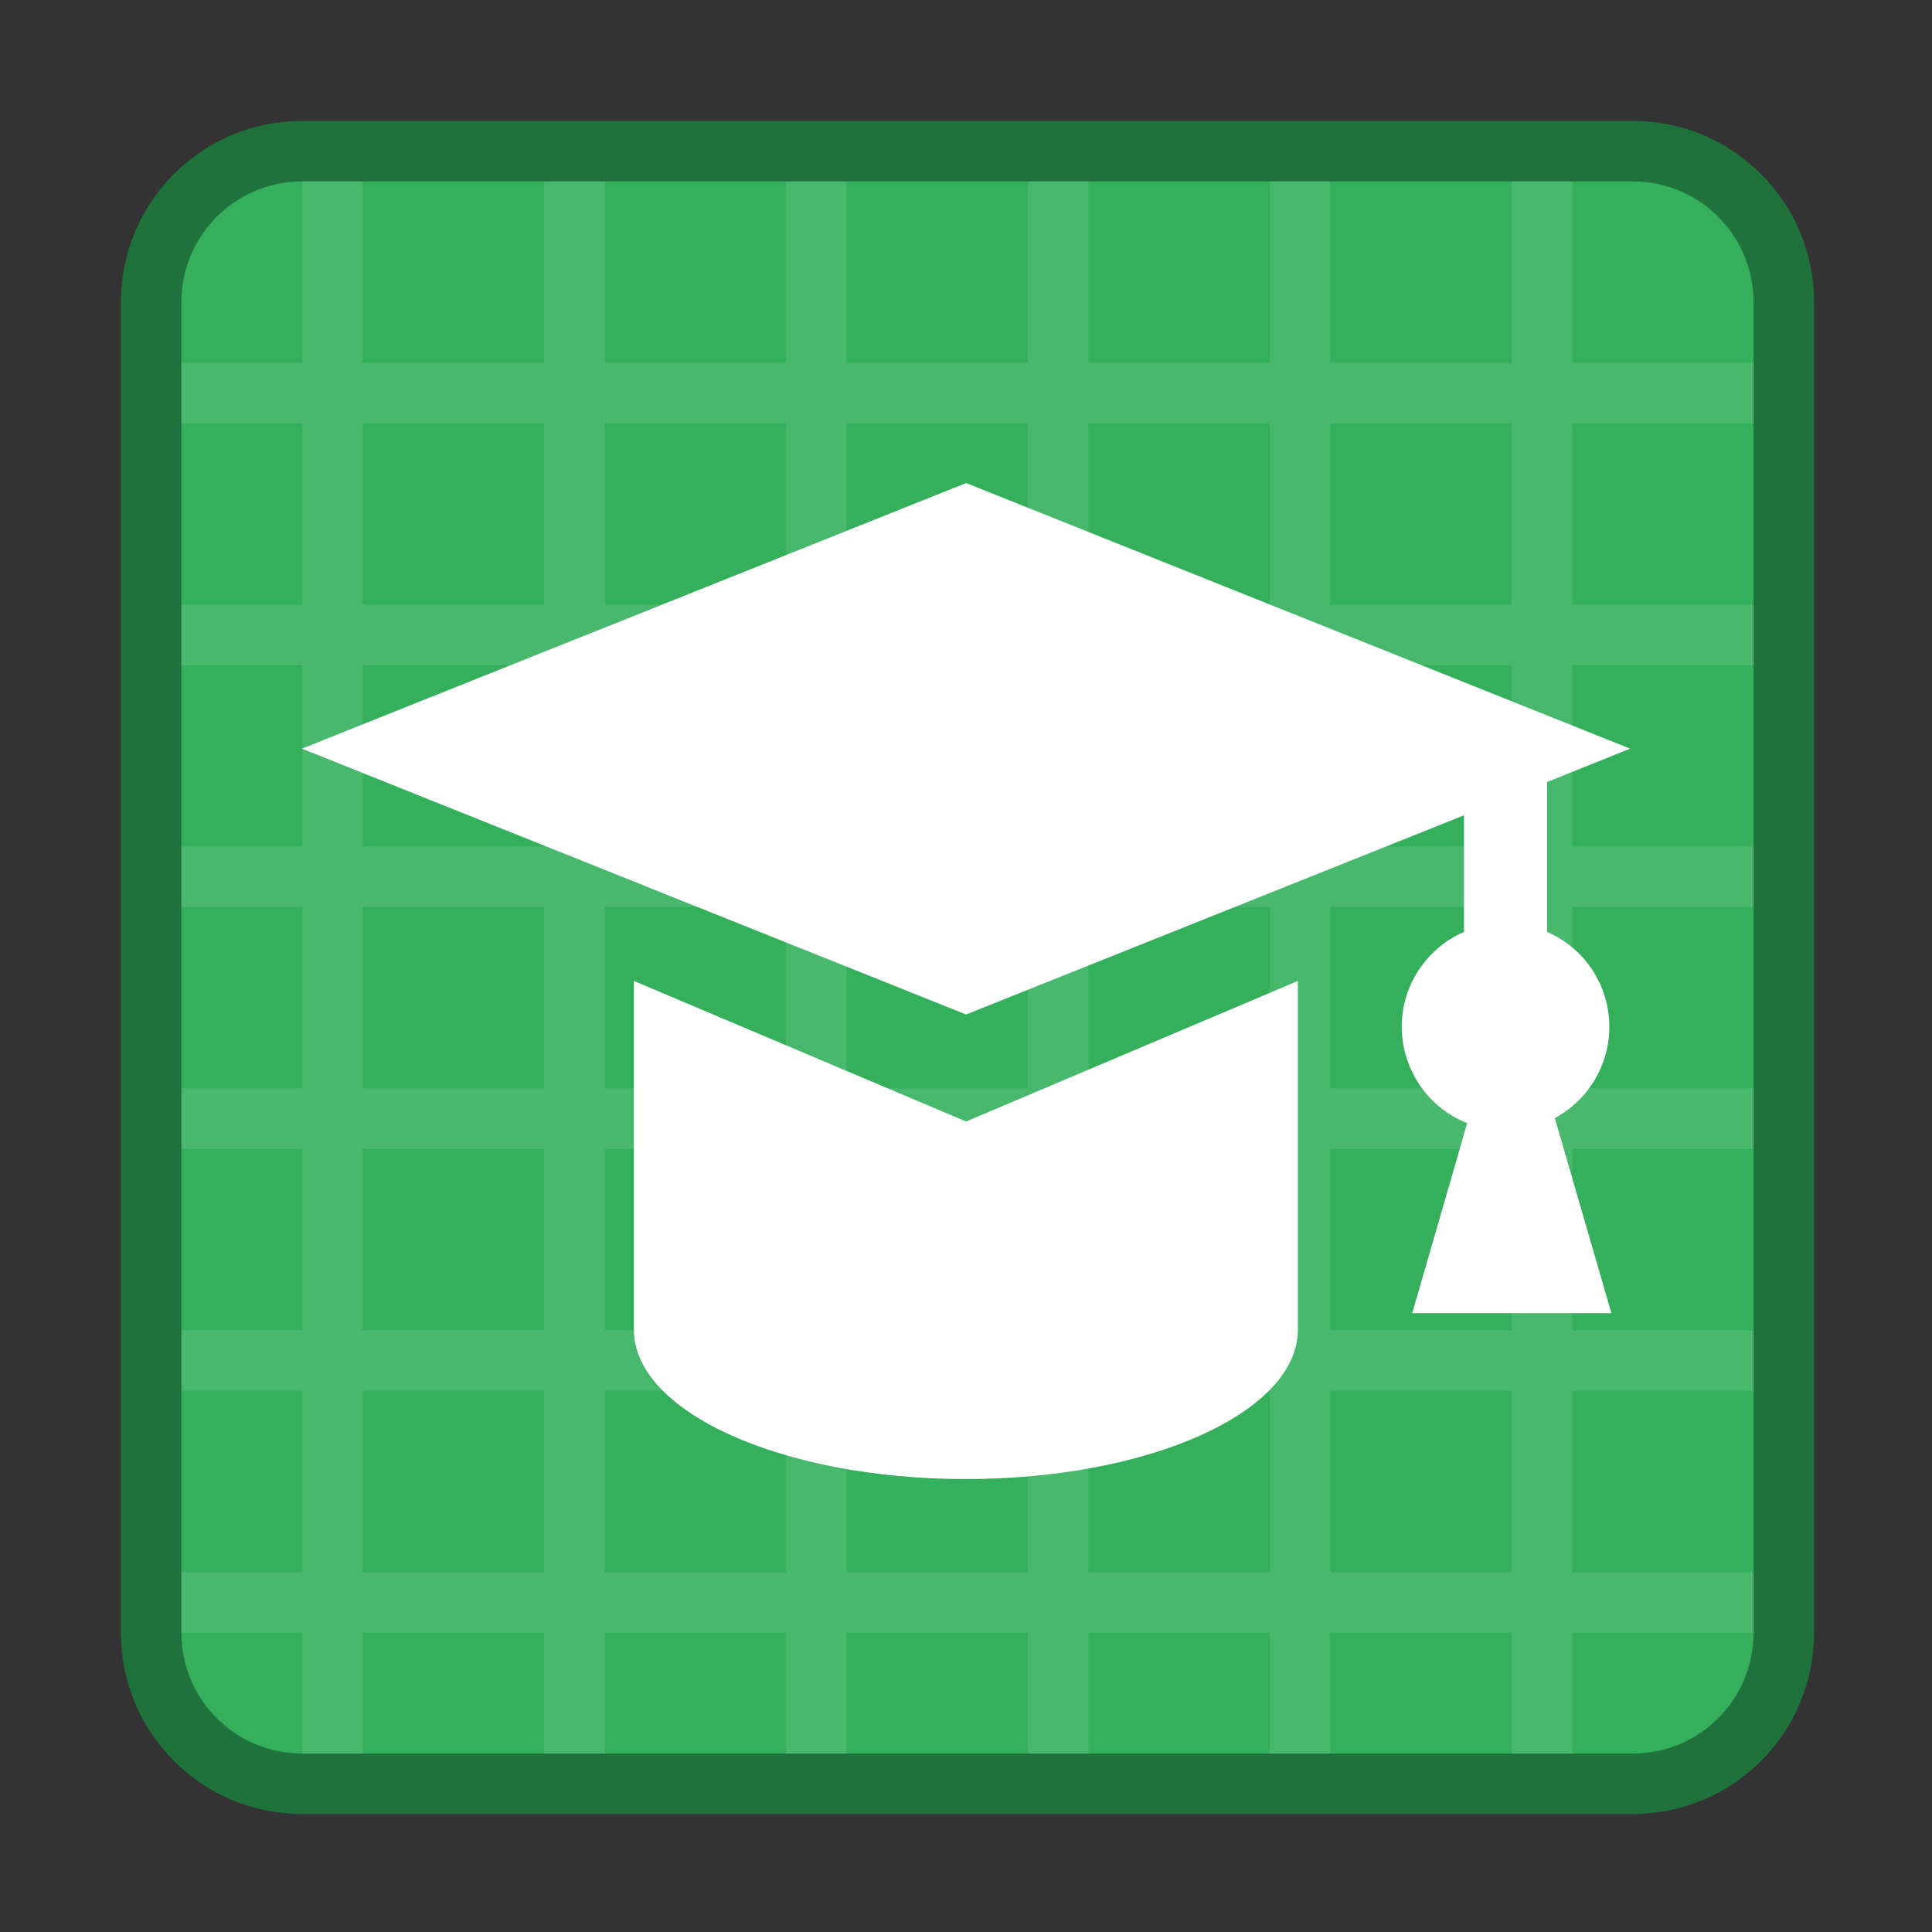 <?xml version="1.0" encoding="UTF-8" standalone="no"?>
<!-- Created with Inkscape (http://www.inkscape.org/) -->

<svg
   width="32"
   height="32"
   viewBox="0 0 8.467 8.467"
   version="1.1"
   id="svg5"
   inkscape:version="1.1.2 (0a00cf5339, 2022-02-04, custom)"
   sodipodi:docname="org.gnome.Software.Learn.svg"
   xmlns:inkscape="http://www.inkscape.org/namespaces/inkscape"
   xmlns:sodipodi="http://sodipodi.sourceforge.net/DTD/sodipodi-0.dtd"
   xmlns="http://www.w3.org/2000/svg"
   xmlns:svg="http://www.w3.org/2000/svg">
  <rect x="0" y="0" width="8.467" height="8.467" fill="#333333" stroke="none"/>
  <sodipodi:namedview
     id="namedview7"
     pagecolor="#ffffff"
     bordercolor="#666666"
     borderopacity="1.0"
     inkscape:pageshadow="2"
     inkscape:pageopacity="0.0"
     inkscape:pagecheckerboard="0"
     inkscape:document-units="px"
     showgrid="false"
     units="px"
     height="64px"
     inkscape:zoom="13.443586"
     inkscape:cx="2.3431248"
     inkscape:cy="16.476258"
     inkscape:window-width="1920"
     inkscape:window-height="1019"
     inkscape:window-x="0"
     inkscape:window-y="31"
     inkscape:window-maximized="1"
     inkscape:current-layer="svg5"
     showguides="false" />
  <defs
     id="defs2" />
  <path
     id="rect967"
     style="opacity:0.9;fill:#1d793d;fill-opacity:1;stroke-width:2;stroke-linecap:round;stroke-linejoin:round"
     d="M 5,2 C 3.338,2 2,3.338 2,5 v 22 c 0,1.662 1.338,3 3,3 h 22 c 1.662,0 3,-1.338 3,-3 V 5 C 30,3.338 28.662,2 27,2 Z"
     sodipodi:nodetypes="sssssssss"
     transform="scale(0.265)" />
  <path
     id="rect1071"
     style="fill:#34b05c;fill-opacity:1;stroke-width:2;stroke-linecap:round;stroke-linejoin:round"
     d="M 5 3 C 3.892 3 3 3.892 3 5 L 3 27 C 3 28.108 3.892 29 5 29 L 27 29 C 28.108 29 29 28.108 29 27 L 29 5 C 29 3.892 28.108 3 27 3 L 5 3 z "
     transform="scale(0.265)" />
  <path
     d="M 4.234,2.117 1.323,3.281 4.234,4.446 6.416,3.573 V 4.084 C 6.251,4.156 6.143,4.319 6.143,4.5 6.144,4.686 6.257,4.854 6.43,4.922 L 6.189,5.755 H 7.062 L 6.814,4.9 C 6.961,4.821 7.053,4.667 7.053,4.5 7.053,4.319 6.946,4.156 6.78,4.084 V 3.427 L 7.144,3.281 4.234,2.117 Z M 2.778,4.299 v 1.528 c 0,0.362 0.652,0.655 1.455,0.655 0.804,-1.72e-4 1.455,-0.293 1.455,-0.655 V 4.299 L 4.234,4.915 Z"
     style="fill:#ffffff;stroke-width:1"
     id="path856" />
  <path
     id="rect1269"
     style="opacity:0.1;fill:#ffffff;fill-opacity:1;stroke-width:1;stroke-linecap:round;stroke-linejoin:round"
     d="M 5 3 L 5 6 L 3 6 L 3 7 L 5 7 L 5 10 L 3 10 L 3 11 L 5 11 L 5 14 L 3 14 L 3 15 L 5 15 L 5 18 L 3 18 L 3 19 L 5 19 L 5 22 L 3 22 L 3 23 L 5 23 L 5 26 L 3 26 L 3 27 L 5 27 L 5 29 L 6 29 L 6 27 L 9 27 L 9 29 L 10 29 L 10 27 L 13 27 L 13 29 L 14 29 L 14 27 L 17 27 L 17 29 L 18 29 L 18 27 L 21 27 L 21 29 L 22 29 L 22 27 L 25 27 L 25 29 L 26 29 L 26 27 L 29 27 L 29 26 L 26 26 L 26 23 L 29 23 L 29 22 L 26 22 L 26 19 L 29 19 L 29 18 L 26 18 L 26 15 L 29 15 L 29 14 L 26 14 L 26 11 L 29 11 L 29 10 L 26 10 L 26 7 L 29 7 L 29 6 L 26 6 L 26 3 L 25 3 L 25 6 L 22 6 L 22 3 L 21 3 L 21 6 L 18 6 L 18 3 L 17 3 L 17 6 L 14 6 L 14 3 L 13 3 L 13 6 L 10 6 L 10 3 L 9 3 L 9 6 L 6 6 L 6 3 L 5 3 z M 6 7 L 9 7 L 9 10 L 6 10 L 6 7 z M 10 7 L 13 7 L 13 10 L 10 10 L 10 7 z M 14 7 L 17 7 L 17 10 L 14 10 L 14 7 z M 18 7 L 21 7 L 21 10 L 18 10 L 18 7 z M 22 7 L 25 7 L 25 10 L 22 10 L 22 7 z M 6 11 L 9 11 L 9 14 L 6 14 L 6 11 z M 10 11 L 13 11 L 13 14 L 10 14 L 10 11 z M 14 11 L 17 11 L 17 14 L 14 14 L 14 11 z M 18 11 L 21 11 L 21 14 L 18 14 L 18 11 z M 22 11 L 25 11 L 25 14 L 22 14 L 22 11 z M 6 15 L 9 15 L 9 18 L 6 18 L 6 15 z M 10 15 L 13 15 L 13 18 L 10 18 L 10 15 z M 14 15 L 17 15 L 17 18 L 14 18 L 14 15 z M 18 15 L 21 15 L 21 18 L 18 18 L 18 15 z M 22 15 L 25 15 L 25 18 L 22 18 L 22 15 z M 6 19 L 9 19 L 9 22 L 6 22 L 6 19 z M 10 19 L 13 19 L 13 22 L 10 22 L 10 19 z M 14 19 L 17 19 L 17 22 L 14 22 L 14 19 z M 18 19 L 21 19 L 21 22 L 18 22 L 18 19 z M 22 19 L 25 19 L 25 22 L 22 22 L 22 19 z M 6 23 L 9 23 L 9 26 L 6 26 L 6 23 z M 10 23 L 13 23 L 13 26 L 10 26 L 10 23 z M 14 23 L 17 23 L 17 26 L 14 26 L 14 23 z M 18 23 L 21 23 L 21 26 L 18 26 L 18 23 z M 22 23 L 25 23 L 25 26 L 22 26 L 22 23 z "
     transform="scale(0.265)" />
</svg>
